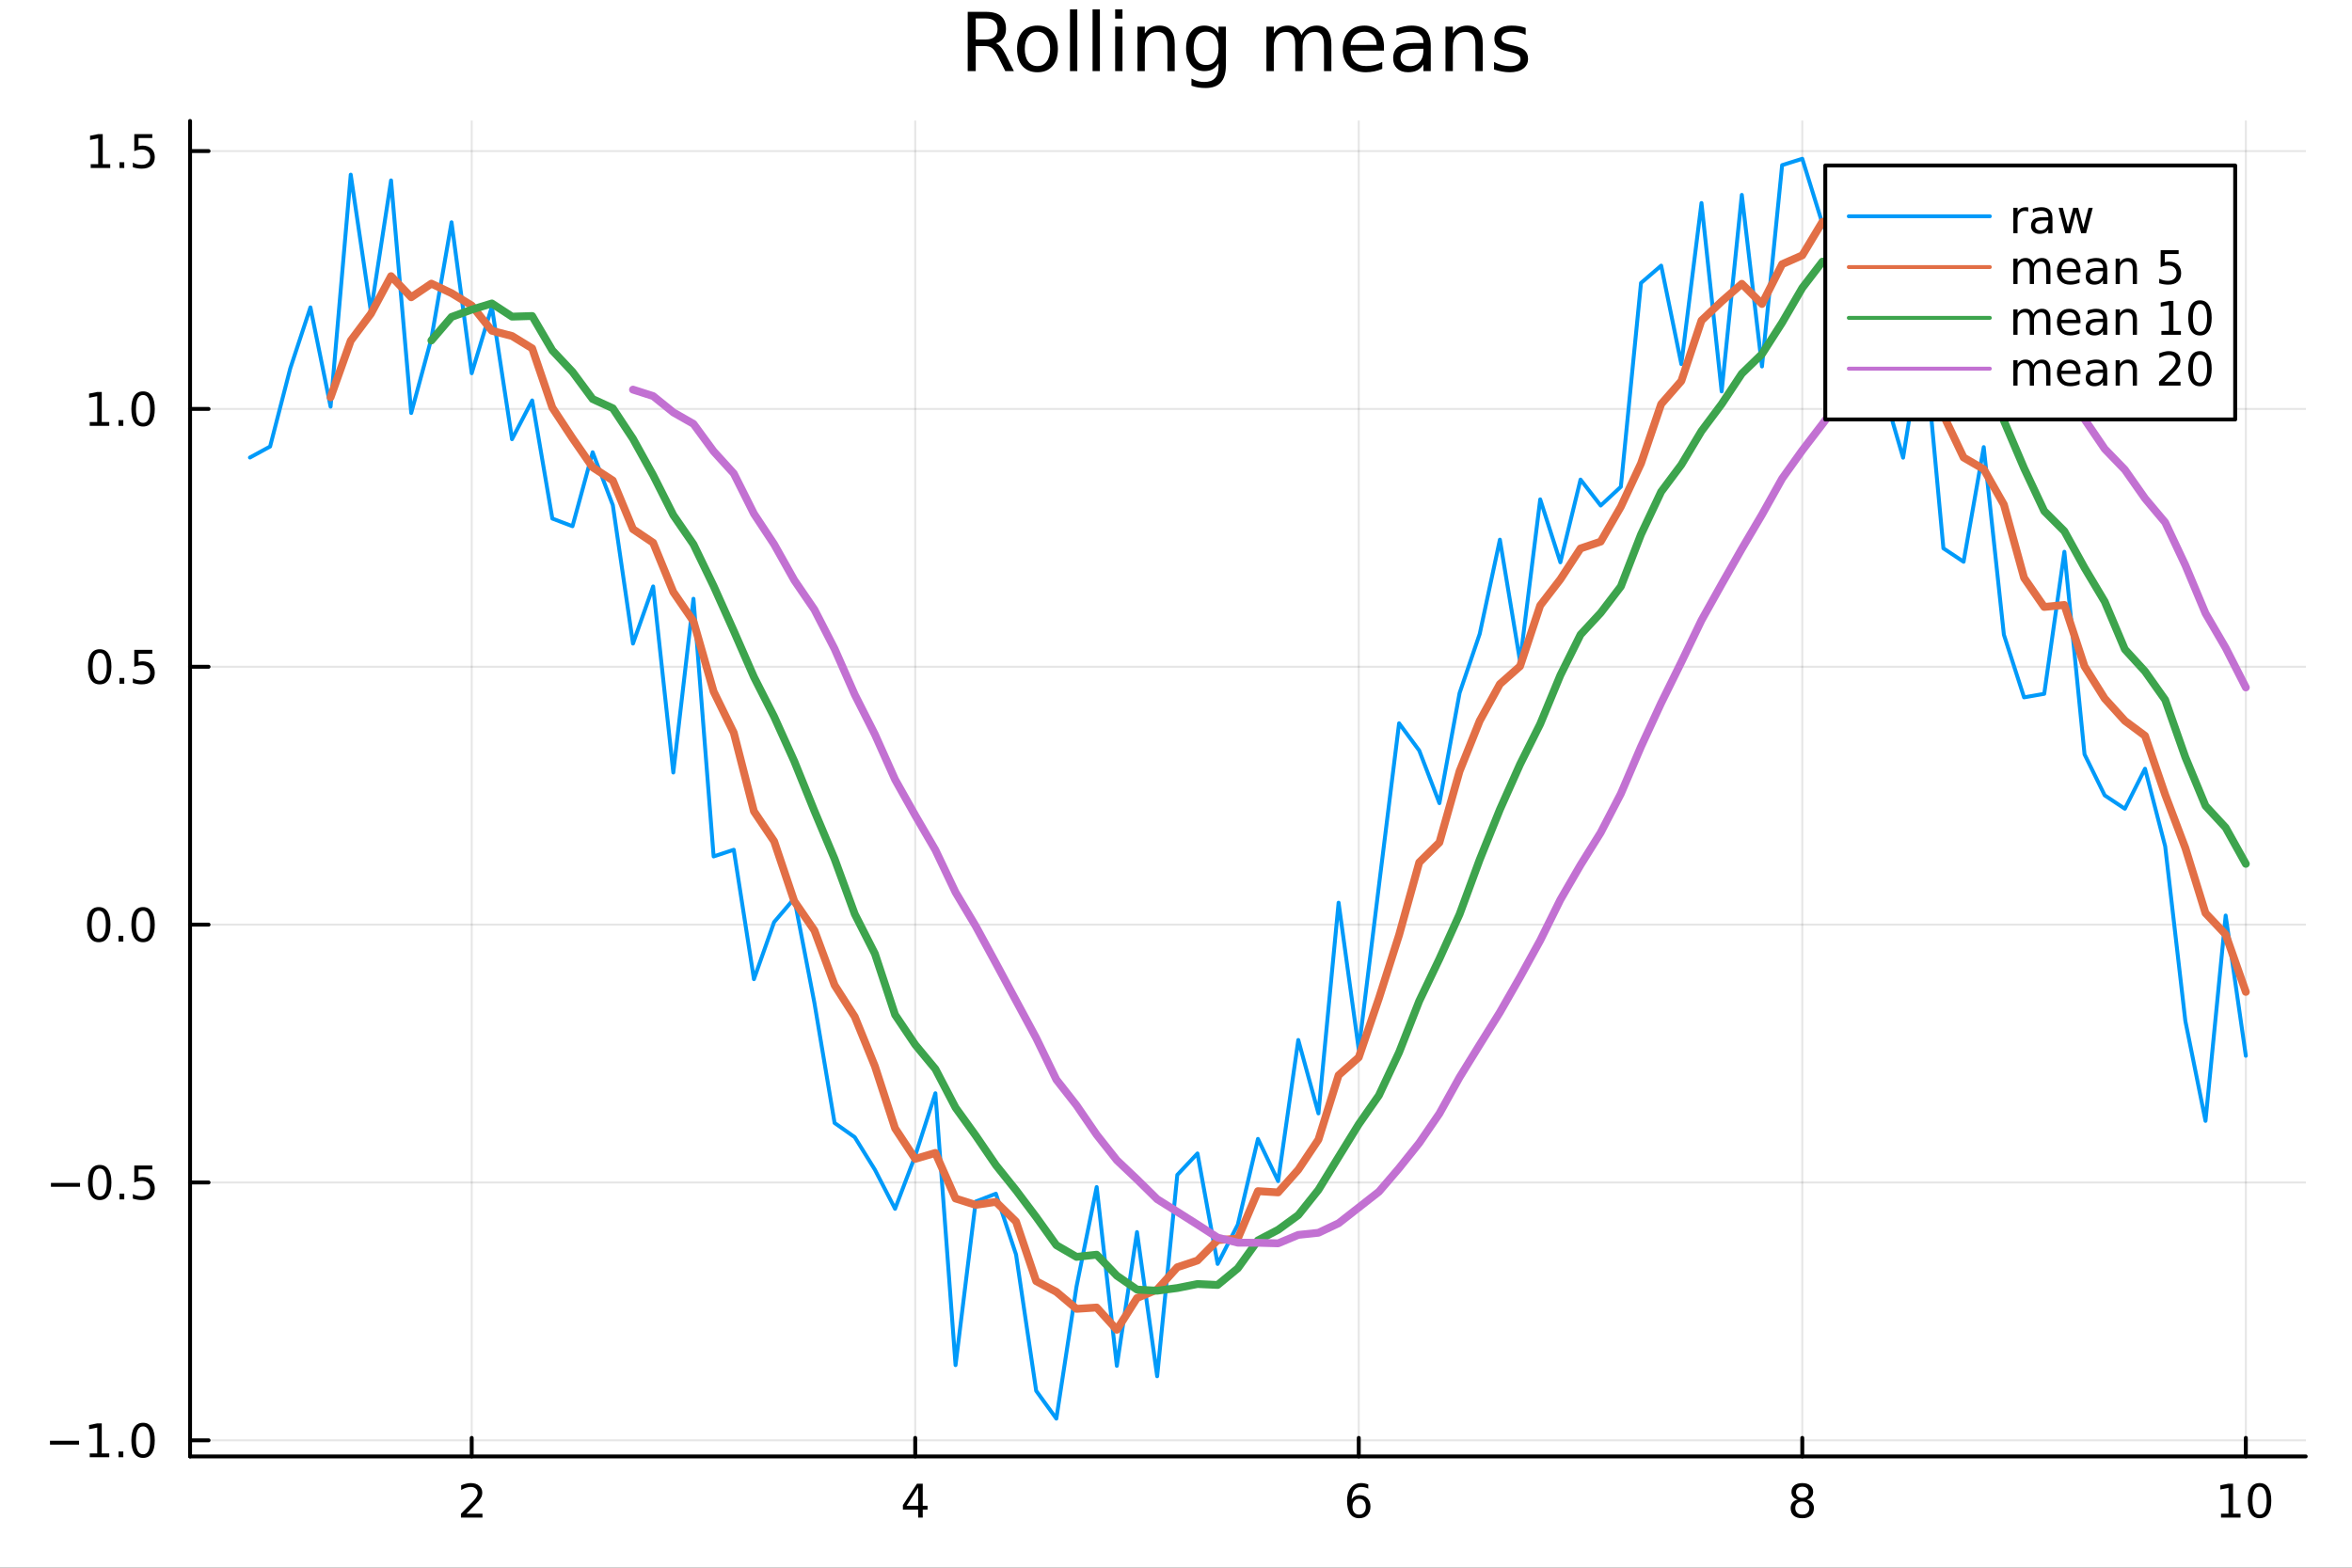 <?xml version="1.0" encoding="utf-8"?>
<svg xmlns="http://www.w3.org/2000/svg" xmlns:xlink="http://www.w3.org/1999/xlink" width="600" height="400" viewBox="0 0 2400 1600">
<rect x="0" y="0" width="2400" height="1600" fill="#333333" stroke="none"/>
<defs>
  <clipPath id="clip370">
    <rect x="0" y="0" width="2400" height="1600"/>
  </clipPath>
</defs>
<path clip-path="url(#clip370)" d="
M0 1600 L2400 1600 L2400 0 L0 0  Z
  " fill="#ffffff" fill-rule="evenodd" fill-opacity="1"/>
<defs>
  <clipPath id="clip371">
    <rect x="480" y="0" width="1681" height="1600"/>
  </clipPath>
</defs>
<path clip-path="url(#clip370)" d="
M193.936 1486.45 L2352.76 1486.45 L2352.76 123.472 L193.936 123.472  Z
  " fill="#ffffff" fill-rule="evenodd" fill-opacity="1"/>
<defs>
  <clipPath id="clip372">
    <rect x="193" y="123" width="2160" height="1364"/>
  </clipPath>
</defs>
<polyline clip-path="url(#clip372)" style="stroke:#000000; stroke-linecap:round; stroke-linejoin:round; stroke-width:2; stroke-opacity:0.1; fill:none" points="
  481.326,1486.45 481.326,123.472 
  "/>
<polyline clip-path="url(#clip372)" style="stroke:#000000; stroke-linecap:round; stroke-linejoin:round; stroke-width:2; stroke-opacity:0.1; fill:none" points="
  933.909,1486.45 933.909,123.472 
  "/>
<polyline clip-path="url(#clip372)" style="stroke:#000000; stroke-linecap:round; stroke-linejoin:round; stroke-width:2; stroke-opacity:0.1; fill:none" points="
  1386.49,1486.45 1386.49,123.472 
  "/>
<polyline clip-path="url(#clip372)" style="stroke:#000000; stroke-linecap:round; stroke-linejoin:round; stroke-width:2; stroke-opacity:0.1; fill:none" points="
  1839.07,1486.45 1839.07,123.472 
  "/>
<polyline clip-path="url(#clip372)" style="stroke:#000000; stroke-linecap:round; stroke-linejoin:round; stroke-width:2; stroke-opacity:0.1; fill:none" points="
  2291.66,1486.45 2291.66,123.472 
  "/>
<polyline clip-path="url(#clip370)" style="stroke:#000000; stroke-linecap:round; stroke-linejoin:round; stroke-width:4; stroke-opacity:1; fill:none" points="
  193.936,1486.45 2352.76,1486.45 
  "/>
<polyline clip-path="url(#clip370)" style="stroke:#000000; stroke-linecap:round; stroke-linejoin:round; stroke-width:4; stroke-opacity:1; fill:none" points="
  481.326,1486.45 481.326,1467.55 
  "/>
<polyline clip-path="url(#clip370)" style="stroke:#000000; stroke-linecap:round; stroke-linejoin:round; stroke-width:4; stroke-opacity:1; fill:none" points="
  933.909,1486.45 933.909,1467.55 
  "/>
<polyline clip-path="url(#clip370)" style="stroke:#000000; stroke-linecap:round; stroke-linejoin:round; stroke-width:4; stroke-opacity:1; fill:none" points="
  1386.49,1486.45 1386.49,1467.55 
  "/>
<polyline clip-path="url(#clip370)" style="stroke:#000000; stroke-linecap:round; stroke-linejoin:round; stroke-width:4; stroke-opacity:1; fill:none" points="
  1839.07,1486.45 1839.07,1467.55 
  "/>
<polyline clip-path="url(#clip370)" style="stroke:#000000; stroke-linecap:round; stroke-linejoin:round; stroke-width:4; stroke-opacity:1; fill:none" points="
  2291.66,1486.45 2291.66,1467.55 
  "/>
<path clip-path="url(#clip370)" d="M475.979 1544.91 L492.298 1544.91 L492.298 1548.85 L470.354 1548.85 L470.354 1544.91 Q473.016 1542.16 477.599 1537.53 Q482.206 1532.88 483.386 1531.53 Q485.632 1529.01 486.511 1527.27 Q487.414 1525.51 487.414 1523.82 Q487.414 1521.07 485.47 1519.33 Q483.548 1517.6 480.446 1517.6 Q478.247 1517.6 475.794 1518.36 Q473.363 1519.13 470.585 1520.68 L470.585 1515.95 Q473.409 1514.82 475.863 1514.24 Q478.317 1513.66 480.354 1513.66 Q485.724 1513.66 488.919 1516.35 Q492.113 1519.03 492.113 1523.52 Q492.113 1525.65 491.303 1527.57 Q490.516 1529.47 488.409 1532.07 Q487.831 1532.74 484.729 1535.95 Q481.627 1539.15 475.979 1544.91 Z" fill="#000000" fill-rule="evenodd" fill-opacity="1" /><path clip-path="url(#clip370)" d="M936.918 1518.36 L925.113 1536.81 L936.918 1536.81 L936.918 1518.36 M935.691 1514.29 L941.571 1514.29 L941.571 1536.81 L946.501 1536.81 L946.501 1540.7 L941.571 1540.7 L941.571 1548.85 L936.918 1548.85 L936.918 1540.7 L921.316 1540.7 L921.316 1536.19 L935.691 1514.29 Z" fill="#000000" fill-rule="evenodd" fill-opacity="1" /><path clip-path="url(#clip370)" d="M1386.9 1529.7 Q1383.75 1529.7 1381.9 1531.86 Q1380.07 1534.01 1380.07 1537.76 Q1380.07 1541.49 1381.9 1543.66 Q1383.75 1545.82 1386.9 1545.82 Q1390.04 1545.82 1391.87 1543.66 Q1393.73 1541.49 1393.73 1537.76 Q1393.73 1534.01 1391.87 1531.86 Q1390.04 1529.7 1386.9 1529.7 M1396.18 1515.05 L1396.18 1519.31 Q1394.42 1518.48 1392.61 1518.04 Q1390.83 1517.6 1389.07 1517.6 Q1384.44 1517.6 1381.99 1520.72 Q1379.56 1523.85 1379.21 1530.17 Q1380.58 1528.15 1382.64 1527.09 Q1384.7 1526 1387.17 1526 Q1392.38 1526 1395.39 1529.17 Q1398.42 1532.32 1398.42 1537.76 Q1398.42 1543.08 1395.28 1546.3 Q1392.13 1549.52 1386.9 1549.52 Q1380.9 1549.52 1377.73 1544.94 Q1374.56 1540.33 1374.56 1531.6 Q1374.56 1523.41 1378.45 1518.55 Q1382.34 1513.66 1388.89 1513.66 Q1390.65 1513.66 1392.43 1514.01 Q1394.23 1514.36 1396.18 1515.05 Z" fill="#000000" fill-rule="evenodd" fill-opacity="1" /><path clip-path="url(#clip370)" d="M1839.07 1532.44 Q1835.74 1532.44 1833.82 1534.22 Q1831.92 1536 1831.92 1539.13 Q1831.92 1542.25 1833.82 1544.03 Q1835.74 1545.82 1839.07 1545.82 Q1842.41 1545.82 1844.33 1544.03 Q1846.25 1542.23 1846.25 1539.13 Q1846.25 1536 1844.33 1534.22 Q1842.43 1532.44 1839.07 1532.44 M1834.4 1530.45 Q1831.39 1529.7 1829.7 1527.64 Q1828.03 1525.58 1828.03 1522.62 Q1828.03 1518.48 1830.97 1516.07 Q1833.94 1513.66 1839.07 1513.66 Q1844.24 1513.66 1847.18 1516.07 Q1850.12 1518.48 1850.12 1522.62 Q1850.12 1525.58 1848.43 1527.64 Q1846.76 1529.7 1843.77 1530.45 Q1847.15 1531.23 1849.03 1533.52 Q1850.93 1535.82 1850.93 1539.13 Q1850.93 1544.15 1847.85 1546.83 Q1844.79 1549.52 1839.07 1549.52 Q1833.36 1549.52 1830.28 1546.83 Q1827.22 1544.15 1827.22 1539.13 Q1827.22 1535.82 1829.12 1533.52 Q1831.02 1531.23 1834.4 1530.45 M1832.69 1523.06 Q1832.69 1525.75 1834.35 1527.25 Q1836.04 1528.76 1839.07 1528.76 Q1842.08 1528.76 1843.77 1527.25 Q1845.49 1525.75 1845.49 1523.06 Q1845.49 1520.38 1843.77 1518.87 Q1842.08 1517.37 1839.07 1517.37 Q1836.04 1517.37 1834.35 1518.87 Q1832.69 1520.38 1832.69 1523.06 Z" fill="#000000" fill-rule="evenodd" fill-opacity="1" /><path clip-path="url(#clip370)" d="M2266.34 1544.91 L2273.98 1544.91 L2273.98 1518.55 L2265.67 1520.21 L2265.67 1515.95 L2273.94 1514.29 L2278.61 1514.29 L2278.61 1544.91 L2286.25 1544.91 L2286.25 1548.85 L2266.34 1548.85 L2266.34 1544.91 Z" fill="#000000" fill-rule="evenodd" fill-opacity="1" /><path clip-path="url(#clip370)" d="M2305.7 1517.37 Q2302.09 1517.37 2300.26 1520.93 Q2298.45 1524.47 2298.45 1531.6 Q2298.45 1538.71 2300.26 1542.27 Q2302.09 1545.82 2305.7 1545.82 Q2309.33 1545.82 2311.14 1542.27 Q2312.96 1538.71 2312.96 1531.6 Q2312.96 1524.47 2311.14 1520.93 Q2309.33 1517.37 2305.7 1517.37 M2305.7 1513.66 Q2311.51 1513.66 2314.56 1518.27 Q2317.64 1522.85 2317.64 1531.6 Q2317.64 1540.33 2314.56 1544.94 Q2311.51 1549.52 2305.7 1549.52 Q2299.89 1549.52 2296.81 1544.94 Q2293.75 1540.33 2293.75 1531.6 Q2293.75 1522.85 2296.81 1518.27 Q2299.89 1513.66 2305.7 1513.66 Z" fill="#000000" fill-rule="evenodd" fill-opacity="1" /><polyline clip-path="url(#clip372)" style="stroke:#000000; stroke-linecap:round; stroke-linejoin:round; stroke-width:2; stroke-opacity:0.1; fill:none" points="
  193.936,1470.02 2352.76,1470.02 
  "/>
<polyline clip-path="url(#clip372)" style="stroke:#000000; stroke-linecap:round; stroke-linejoin:round; stroke-width:2; stroke-opacity:0.1; fill:none" points="
  193.936,1206.85 2352.76,1206.85 
  "/>
<polyline clip-path="url(#clip372)" style="stroke:#000000; stroke-linecap:round; stroke-linejoin:round; stroke-width:2; stroke-opacity:0.1; fill:none" points="
  193.936,943.687 2352.76,943.687 
  "/>
<polyline clip-path="url(#clip372)" style="stroke:#000000; stroke-linecap:round; stroke-linejoin:round; stroke-width:2; stroke-opacity:0.1; fill:none" points="
  193.936,680.521 2352.76,680.521 
  "/>
<polyline clip-path="url(#clip372)" style="stroke:#000000; stroke-linecap:round; stroke-linejoin:round; stroke-width:2; stroke-opacity:0.1; fill:none" points="
  193.936,417.355 2352.76,417.355 
  "/>
<polyline clip-path="url(#clip372)" style="stroke:#000000; stroke-linecap:round; stroke-linejoin:round; stroke-width:2; stroke-opacity:0.1; fill:none" points="
  193.936,154.189 2352.76,154.189 
  "/>
<polyline clip-path="url(#clip370)" style="stroke:#000000; stroke-linecap:round; stroke-linejoin:round; stroke-width:4; stroke-opacity:1; fill:none" points="
  193.936,1486.45 193.936,123.472 
  "/>
<polyline clip-path="url(#clip370)" style="stroke:#000000; stroke-linecap:round; stroke-linejoin:round; stroke-width:4; stroke-opacity:1; fill:none" points="
  193.936,1470.02 212.834,1470.02 
  "/>
<polyline clip-path="url(#clip370)" style="stroke:#000000; stroke-linecap:round; stroke-linejoin:round; stroke-width:4; stroke-opacity:1; fill:none" points="
  193.936,1206.85 212.834,1206.85 
  "/>
<polyline clip-path="url(#clip370)" style="stroke:#000000; stroke-linecap:round; stroke-linejoin:round; stroke-width:4; stroke-opacity:1; fill:none" points="
  193.936,943.687 212.834,943.687 
  "/>
<polyline clip-path="url(#clip370)" style="stroke:#000000; stroke-linecap:round; stroke-linejoin:round; stroke-width:4; stroke-opacity:1; fill:none" points="
  193.936,680.521 212.834,680.521 
  "/>
<polyline clip-path="url(#clip370)" style="stroke:#000000; stroke-linecap:round; stroke-linejoin:round; stroke-width:4; stroke-opacity:1; fill:none" points="
  193.936,417.355 212.834,417.355 
  "/>
<polyline clip-path="url(#clip370)" style="stroke:#000000; stroke-linecap:round; stroke-linejoin:round; stroke-width:4; stroke-opacity:1; fill:none" points="
  193.936,154.189 212.834,154.189 
  "/>
<path clip-path="url(#clip370)" d="M50.992 1470.47 L80.668 1470.47 L80.668 1474.4 L50.992 1474.4 L50.992 1470.47 Z" fill="#000000" fill-rule="evenodd" fill-opacity="1" /><path clip-path="url(#clip370)" d="M91.571 1483.36 L99.21 1483.36 L99.21 1457 L90.899 1458.66 L90.899 1454.41 L99.163 1452.74 L103.839 1452.74 L103.839 1483.36 L111.478 1483.36 L111.478 1487.3 L91.571 1487.3 L91.571 1483.36 Z" fill="#000000" fill-rule="evenodd" fill-opacity="1" /><path clip-path="url(#clip370)" d="M120.922 1481.42 L125.807 1481.42 L125.807 1487.3 L120.922 1487.3 L120.922 1481.42 Z" fill="#000000" fill-rule="evenodd" fill-opacity="1" /><path clip-path="url(#clip370)" d="M145.992 1455.82 Q142.381 1455.82 140.552 1459.38 Q138.746 1462.92 138.746 1470.05 Q138.746 1477.16 140.552 1480.72 Q142.381 1484.27 145.992 1484.27 Q149.626 1484.27 151.431 1480.72 Q153.26 1477.16 153.26 1470.05 Q153.26 1462.92 151.431 1459.38 Q149.626 1455.82 145.992 1455.82 M145.992 1452.11 Q151.802 1452.11 154.857 1456.72 Q157.936 1461.3 157.936 1470.05 Q157.936 1478.78 154.857 1483.39 Q151.802 1487.97 145.992 1487.97 Q140.181 1487.97 137.103 1483.39 Q134.047 1478.78 134.047 1470.05 Q134.047 1461.3 137.103 1456.72 Q140.181 1452.11 145.992 1452.11 Z" fill="#000000" fill-rule="evenodd" fill-opacity="1" /><path clip-path="url(#clip370)" d="M51.987 1207.3 L81.663 1207.3 L81.663 1211.24 L51.987 1211.24 L51.987 1207.3 Z" fill="#000000" fill-rule="evenodd" fill-opacity="1" /><path clip-path="url(#clip370)" d="M101.756 1192.65 Q98.145 1192.65 96.316 1196.22 Q94.51 1199.76 94.51 1206.89 Q94.51 1213.99 96.316 1217.56 Q98.145 1221.1 101.756 1221.1 Q105.39 1221.1 107.196 1217.56 Q109.024 1213.99 109.024 1206.89 Q109.024 1199.76 107.196 1196.22 Q105.39 1192.65 101.756 1192.65 M101.756 1188.95 Q107.566 1188.95 110.621 1193.55 Q113.7 1198.14 113.7 1206.89 Q113.7 1215.61 110.621 1220.22 Q107.566 1224.8 101.756 1224.8 Q95.946 1224.8 92.867 1220.22 Q89.811 1215.61 89.811 1206.89 Q89.811 1198.14 92.867 1193.55 Q95.946 1188.95 101.756 1188.95 Z" fill="#000000" fill-rule="evenodd" fill-opacity="1" /><path clip-path="url(#clip370)" d="M121.918 1218.25 L126.802 1218.25 L126.802 1224.13 L121.918 1224.13 L121.918 1218.25 Z" fill="#000000" fill-rule="evenodd" fill-opacity="1" /><path clip-path="url(#clip370)" d="M137.033 1189.57 L155.39 1189.57 L155.39 1193.51 L141.316 1193.51 L141.316 1201.98 Q142.334 1201.63 143.353 1201.47 Q144.371 1201.29 145.39 1201.29 Q151.177 1201.29 154.556 1204.46 Q157.936 1207.63 157.936 1213.04 Q157.936 1218.62 154.464 1221.73 Q150.992 1224.8 144.672 1224.8 Q142.496 1224.8 140.228 1224.43 Q137.982 1224.06 135.575 1223.32 L135.575 1218.62 Q137.658 1219.76 139.881 1220.31 Q142.103 1220.87 144.58 1220.87 Q148.584 1220.87 150.922 1218.76 Q153.26 1216.66 153.26 1213.04 Q153.26 1209.43 150.922 1207.33 Q148.584 1205.22 144.58 1205.22 Q142.705 1205.22 140.83 1205.64 Q138.978 1206.05 137.033 1206.93 L137.033 1189.57 Z" fill="#000000" fill-rule="evenodd" fill-opacity="1" /><path clip-path="url(#clip370)" d="M100.76 929.485 Q97.149 929.485 95.321 933.05 Q93.515 936.592 93.515 943.721 Q93.515 950.828 95.321 954.393 Q97.149 957.934 100.76 957.934 Q104.395 957.934 106.2 954.393 Q108.029 950.828 108.029 943.721 Q108.029 936.592 106.2 933.05 Q104.395 929.485 100.76 929.485 M100.76 925.782 Q106.571 925.782 109.626 930.388 Q112.705 934.972 112.705 943.721 Q112.705 952.448 109.626 957.055 Q106.571 961.638 100.76 961.638 Q94.95 961.638 91.871 957.055 Q88.816 952.448 88.816 943.721 Q88.816 934.972 91.871 930.388 Q94.95 925.782 100.76 925.782 Z" fill="#000000" fill-rule="evenodd" fill-opacity="1" /><path clip-path="url(#clip370)" d="M120.922 955.087 L125.807 955.087 L125.807 960.967 L120.922 960.967 L120.922 955.087 Z" fill="#000000" fill-rule="evenodd" fill-opacity="1" /><path clip-path="url(#clip370)" d="M145.992 929.485 Q142.381 929.485 140.552 933.05 Q138.746 936.592 138.746 943.721 Q138.746 950.828 140.552 954.393 Q142.381 957.934 145.992 957.934 Q149.626 957.934 151.431 954.393 Q153.26 950.828 153.26 943.721 Q153.26 936.592 151.431 933.05 Q149.626 929.485 145.992 929.485 M145.992 925.782 Q151.802 925.782 154.857 930.388 Q157.936 934.972 157.936 943.721 Q157.936 952.448 154.857 957.055 Q151.802 961.638 145.992 961.638 Q140.181 961.638 137.103 957.055 Q134.047 952.448 134.047 943.721 Q134.047 934.972 137.103 930.388 Q140.181 925.782 145.992 925.782 Z" fill="#000000" fill-rule="evenodd" fill-opacity="1" /><path clip-path="url(#clip370)" d="M101.756 666.32 Q98.145 666.32 96.316 669.884 Q94.51 673.426 94.51 680.556 Q94.51 687.662 96.316 691.227 Q98.145 694.769 101.756 694.769 Q105.39 694.769 107.196 691.227 Q109.024 687.662 109.024 680.556 Q109.024 673.426 107.196 669.884 Q105.39 666.32 101.756 666.32 M101.756 662.616 Q107.566 662.616 110.621 667.222 Q113.7 671.806 113.7 680.556 Q113.7 689.282 110.621 693.889 Q107.566 698.472 101.756 698.472 Q95.946 698.472 92.867 693.889 Q89.811 689.282 89.811 680.556 Q89.811 671.806 92.867 667.222 Q95.946 662.616 101.756 662.616 Z" fill="#000000" fill-rule="evenodd" fill-opacity="1" /><path clip-path="url(#clip370)" d="M121.918 691.921 L126.802 691.921 L126.802 697.801 L121.918 697.801 L121.918 691.921 Z" fill="#000000" fill-rule="evenodd" fill-opacity="1" /><path clip-path="url(#clip370)" d="M137.033 663.241 L155.39 663.241 L155.39 667.176 L141.316 667.176 L141.316 675.648 Q142.334 675.301 143.353 675.139 Q144.371 674.954 145.39 674.954 Q151.177 674.954 154.556 678.125 Q157.936 681.296 157.936 686.713 Q157.936 692.292 154.464 695.394 Q150.992 698.472 144.672 698.472 Q142.496 698.472 140.228 698.102 Q137.982 697.731 135.575 696.991 L135.575 692.292 Q137.658 693.426 139.881 693.981 Q142.103 694.537 144.58 694.537 Q148.584 694.537 150.922 692.431 Q153.26 690.324 153.26 686.713 Q153.26 683.102 150.922 680.995 Q148.584 678.889 144.58 678.889 Q142.705 678.889 140.83 679.306 Q138.978 679.722 137.033 680.602 L137.033 663.241 Z" fill="#000000" fill-rule="evenodd" fill-opacity="1" /><path clip-path="url(#clip370)" d="M91.571 430.7 L99.21 430.7 L99.21 404.334 L90.899 406.001 L90.899 401.742 L99.163 400.075 L103.839 400.075 L103.839 430.7 L111.478 430.7 L111.478 434.635 L91.571 434.635 L91.571 430.7 Z" fill="#000000" fill-rule="evenodd" fill-opacity="1" /><path clip-path="url(#clip370)" d="M120.922 428.756 L125.807 428.756 L125.807 434.635 L120.922 434.635 L120.922 428.756 Z" fill="#000000" fill-rule="evenodd" fill-opacity="1" /><path clip-path="url(#clip370)" d="M145.992 403.154 Q142.381 403.154 140.552 406.719 Q138.746 410.26 138.746 417.39 Q138.746 424.496 140.552 428.061 Q142.381 431.603 145.992 431.603 Q149.626 431.603 151.431 428.061 Q153.26 424.496 153.26 417.39 Q153.26 410.26 151.431 406.719 Q149.626 403.154 145.992 403.154 M145.992 399.45 Q151.802 399.45 154.857 404.057 Q157.936 408.64 157.936 417.39 Q157.936 426.117 154.857 430.723 Q151.802 435.306 145.992 435.306 Q140.181 435.306 137.103 430.723 Q134.047 426.117 134.047 417.39 Q134.047 408.64 137.103 404.057 Q140.181 399.45 145.992 399.45 Z" fill="#000000" fill-rule="evenodd" fill-opacity="1" /><path clip-path="url(#clip370)" d="M92.566 167.534 L100.205 167.534 L100.205 141.169 L91.895 142.835 L91.895 138.576 L100.159 136.909 L104.834 136.909 L104.834 167.534 L112.473 167.534 L112.473 171.469 L92.566 171.469 L92.566 167.534 Z" fill="#000000" fill-rule="evenodd" fill-opacity="1" /><path clip-path="url(#clip370)" d="M121.918 165.59 L126.802 165.59 L126.802 171.469 L121.918 171.469 L121.918 165.59 Z" fill="#000000" fill-rule="evenodd" fill-opacity="1" /><path clip-path="url(#clip370)" d="M137.033 136.909 L155.39 136.909 L155.39 140.844 L141.316 140.844 L141.316 149.317 Q142.334 148.969 143.353 148.807 Q144.371 148.622 145.39 148.622 Q151.177 148.622 154.556 151.793 Q157.936 154.965 157.936 160.381 Q157.936 165.96 154.464 169.062 Q150.992 172.141 144.672 172.141 Q142.496 172.141 140.228 171.77 Q137.982 171.4 135.575 170.659 L135.575 165.96 Q137.658 167.094 139.881 167.65 Q142.103 168.205 144.58 168.205 Q148.584 168.205 150.922 166.099 Q153.26 163.992 153.26 160.381 Q153.26 156.77 150.922 154.664 Q148.584 152.557 144.58 152.557 Q142.705 152.557 140.83 152.974 Q138.978 153.391 137.033 154.27 L137.033 136.909 Z" fill="#000000" fill-rule="evenodd" fill-opacity="1" /><path clip-path="url(#clip370)" d="M1016.15 44.22 Q1018.79 45.111 1021.26 48.028 Q1023.77 50.944 1026.28 56.048 L1034.59 72.576 L1025.8 72.576 L1018.06 57.061 Q1015.06 50.985 1012.22 49 Q1009.43 47.015 1004.57 47.015 L995.656 47.015 L995.656 72.576 L987.474 72.576 L987.474 12.096 L1005.95 12.096 Q1016.32 12.096 1021.42 16.43 Q1026.52 20.765 1026.52 29.515 Q1026.52 35.227 1023.85 38.994 Q1021.22 42.761 1016.15 44.22 M995.656 18.82 L995.656 40.29 L1005.95 40.29 Q1011.86 40.29 1014.86 37.576 Q1017.9 34.822 1017.9 29.515 Q1017.9 24.208 1014.86 21.535 Q1011.86 18.82 1005.95 18.82 L995.656 18.82 Z" fill="#000000" fill-rule="evenodd" fill-opacity="1" /><path clip-path="url(#clip370)" d="M1058.65 32.431 Q1052.65 32.431 1049.17 37.131 Q1045.69 41.789 1045.69 49.931 Q1045.69 58.074 1049.13 62.773 Q1052.61 67.431 1058.65 67.431 Q1064.6 67.431 1068.09 62.732 Q1071.57 58.033 1071.57 49.931 Q1071.57 41.87 1068.09 37.171 Q1064.6 32.431 1058.65 32.431 M1058.65 26.112 Q1068.37 26.112 1073.92 32.431 Q1079.47 38.751 1079.47 49.931 Q1079.47 61.071 1073.92 67.431 Q1068.37 73.751 1058.65 73.751 Q1048.89 73.751 1043.34 67.431 Q1037.83 61.071 1037.83 49.931 Q1037.83 38.751 1043.34 32.431 Q1048.89 26.112 1058.65 26.112 Z" fill="#000000" fill-rule="evenodd" fill-opacity="1" /><path clip-path="url(#clip370)" d="M1091.82 9.544 L1099.28 9.544 L1099.28 72.576 L1091.82 72.576 L1091.82 9.544 Z" fill="#000000" fill-rule="evenodd" fill-opacity="1" /><path clip-path="url(#clip370)" d="M1114.87 9.544 L1122.33 9.544 L1122.33 72.576 L1114.87 72.576 L1114.87 9.544 Z" fill="#000000" fill-rule="evenodd" fill-opacity="1" /><path clip-path="url(#clip370)" d="M1137.92 27.206 L1145.38 27.206 L1145.38 72.576 L1137.92 72.576 L1137.92 27.206 M1137.92 9.544 L1145.38 9.544 L1145.38 18.983 L1137.92 18.983 L1137.92 9.544 Z" fill="#000000" fill-rule="evenodd" fill-opacity="1" /><path clip-path="url(#clip370)" d="M1198.69 45.192 L1198.69 72.576 L1191.23 72.576 L1191.23 45.435 Q1191.23 38.994 1188.72 35.794 Q1186.21 32.594 1181.19 32.594 Q1175.15 32.594 1171.67 36.442 Q1168.18 40.29 1168.18 46.934 L1168.18 72.576 L1160.69 72.576 L1160.69 27.206 L1168.18 27.206 L1168.18 34.254 Q1170.86 30.163 1174.46 28.138 Q1178.11 26.112 1182.85 26.112 Q1190.67 26.112 1194.68 30.973 Q1198.69 35.794 1198.69 45.192 Z" fill="#000000" fill-rule="evenodd" fill-opacity="1" /><path clip-path="url(#clip370)" d="M1243.41 49.364 Q1243.41 41.263 1240.05 36.806 Q1236.73 32.35 1230.69 32.35 Q1224.69 32.35 1221.33 36.806 Q1218.01 41.263 1218.01 49.364 Q1218.01 57.426 1221.33 61.882 Q1224.69 66.338 1230.69 66.338 Q1236.73 66.338 1240.05 61.882 Q1243.41 57.426 1243.41 49.364 M1250.86 66.945 Q1250.86 78.531 1245.72 84.162 Q1240.57 89.833 1229.96 89.833 Q1226.03 89.833 1222.55 89.225 Q1219.06 88.658 1215.78 87.443 L1215.78 80.192 Q1219.06 81.974 1222.26 82.825 Q1225.46 83.675 1228.79 83.675 Q1236.12 83.675 1239.76 79.827 Q1243.41 76.019 1243.41 68.282 L1243.41 64.596 Q1241.1 68.606 1237.5 70.591 Q1233.89 72.576 1228.87 72.576 Q1220.52 72.576 1215.42 66.216 Q1210.31 59.856 1210.31 49.364 Q1210.31 38.832 1215.42 32.472 Q1220.52 26.112 1228.87 26.112 Q1233.89 26.112 1237.5 28.097 Q1241.1 30.082 1243.41 34.092 L1243.41 27.206 L1250.86 27.206 L1250.86 66.945 Z" fill="#000000" fill-rule="evenodd" fill-opacity="1" /><path clip-path="url(#clip370)" d="M1327.91 35.915 Q1330.71 30.892 1334.6 28.502 Q1338.48 26.112 1343.75 26.112 Q1350.84 26.112 1354.69 31.095 Q1358.54 36.037 1358.54 45.192 L1358.54 72.576 L1351.04 72.576 L1351.04 45.435 Q1351.04 38.913 1348.73 35.753 Q1346.42 32.594 1341.68 32.594 Q1335.89 32.594 1332.53 36.442 Q1329.17 40.29 1329.17 46.934 L1329.17 72.576 L1321.67 72.576 L1321.67 45.435 Q1321.67 38.873 1319.36 35.753 Q1317.06 32.594 1312.23 32.594 Q1306.52 32.594 1303.16 36.482 Q1299.8 40.331 1299.8 46.934 L1299.8 72.576 L1292.3 72.576 L1292.3 27.206 L1299.8 27.206 L1299.8 34.254 Q1302.35 30.082 1305.92 28.097 Q1309.48 26.112 1314.38 26.112 Q1319.32 26.112 1322.77 28.624 Q1326.25 31.135 1327.91 35.915 Z" fill="#000000" fill-rule="evenodd" fill-opacity="1" /><path clip-path="url(#clip370)" d="M1412.21 48.028 L1412.21 51.673 L1377.94 51.673 Q1378.43 59.37 1382.56 63.421 Q1386.73 67.431 1394.14 67.431 Q1398.44 67.431 1402.45 66.378 Q1406.5 65.325 1410.47 63.218 L1410.47 70.267 Q1406.46 71.968 1402.25 72.86 Q1398.03 73.751 1393.7 73.751 Q1382.84 73.751 1376.48 67.431 Q1370.16 61.112 1370.16 50.337 Q1370.16 39.197 1376.16 32.675 Q1382.19 26.112 1392.4 26.112 Q1401.56 26.112 1406.86 32.026 Q1412.21 37.9 1412.21 48.028 M1404.76 45.84 Q1404.68 39.723 1401.31 36.077 Q1397.99 32.431 1392.48 32.431 Q1386.24 32.431 1382.48 35.956 Q1378.75 39.48 1378.18 45.88 L1404.76 45.84 Z" fill="#000000" fill-rule="evenodd" fill-opacity="1" /><path clip-path="url(#clip370)" d="M1445.06 49.769 Q1436.03 49.769 1432.55 51.835 Q1429.06 53.901 1429.06 58.884 Q1429.06 62.854 1431.66 65.203 Q1434.29 67.512 1438.78 67.512 Q1444.98 67.512 1448.71 63.137 Q1452.48 58.722 1452.48 51.43 L1452.48 49.769 L1445.06 49.769 M1459.93 46.691 L1459.93 72.576 L1452.48 72.576 L1452.48 65.689 Q1449.92 69.821 1446.12 71.806 Q1442.31 73.751 1436.8 73.751 Q1429.83 73.751 1425.7 69.862 Q1421.61 65.933 1421.61 59.37 Q1421.61 51.714 1426.71 47.825 Q1431.86 43.936 1442.03 43.936 L1452.48 43.936 L1452.48 43.207 Q1452.48 38.062 1449.07 35.267 Q1445.71 32.431 1439.6 32.431 Q1435.71 32.431 1432.02 33.363 Q1428.33 34.295 1424.93 36.158 L1424.93 29.272 Q1429.02 27.692 1432.87 26.922 Q1436.72 26.112 1440.36 26.112 Q1450.21 26.112 1455.07 31.216 Q1459.93 36.32 1459.93 46.691 Z" fill="#000000" fill-rule="evenodd" fill-opacity="1" /><path clip-path="url(#clip370)" d="M1513 45.192 L1513 72.576 L1505.54 72.576 L1505.54 45.435 Q1505.54 38.994 1503.03 35.794 Q1500.52 32.594 1495.5 32.594 Q1489.46 32.594 1485.98 36.442 Q1482.49 40.29 1482.49 46.934 L1482.49 72.576 L1475 72.576 L1475 27.206 L1482.49 27.206 L1482.49 34.254 Q1485.17 30.163 1488.77 28.138 Q1492.42 26.112 1497.16 26.112 Q1504.98 26.112 1508.99 30.973 Q1513 35.794 1513 45.192 Z" fill="#000000" fill-rule="evenodd" fill-opacity="1" /><path clip-path="url(#clip370)" d="M1556.79 28.543 L1556.79 35.591 Q1553.63 33.971 1550.23 33.161 Q1546.82 32.35 1543.18 32.35 Q1537.63 32.35 1534.83 34.052 Q1532.08 35.753 1532.08 39.156 Q1532.08 41.749 1534.06 43.248 Q1536.05 44.706 1542.04 46.043 L1544.59 46.61 Q1552.53 48.311 1555.86 51.43 Q1559.22 54.509 1559.22 60.059 Q1559.22 66.378 1554.2 70.064 Q1549.21 73.751 1540.46 73.751 Q1536.82 73.751 1532.85 73.022 Q1528.92 72.333 1524.54 70.915 L1524.54 63.218 Q1528.67 65.365 1532.68 66.459 Q1536.7 67.512 1540.62 67.512 Q1545.89 67.512 1548.73 65.73 Q1551.56 63.907 1551.56 60.626 Q1551.56 57.588 1549.5 55.967 Q1547.47 54.347 1540.54 52.848 L1537.95 52.24 Q1531.02 50.782 1527.95 47.785 Q1524.87 44.746 1524.87 39.48 Q1524.87 33.08 1529.4 29.596 Q1533.94 26.112 1542.29 26.112 Q1546.42 26.112 1550.06 26.72 Q1553.71 27.327 1556.79 28.543 Z" fill="#000000" fill-rule="evenodd" fill-opacity="1" /><polyline clip-path="url(#clip372)" style="stroke:#009af9; stroke-linecap:round; stroke-linejoin:round; stroke-width:4; stroke-opacity:1; fill:none" points="
  255.035,466.962 275.607,455.75 296.179,376.042 316.751,313.728 337.322,415.02 357.894,178.244 378.466,318.067 399.038,184.115 419.61,421.526 440.182,345.506 
  460.754,226.874 481.326,380.923 501.898,313.027 522.47,448.268 543.042,408.682 563.614,529.258 584.186,537.067 604.758,461.584 625.33,515.581 645.902,656.85 
  666.474,598.522 687.046,788.455 707.617,611.101 728.189,874.097 748.761,867.27 769.333,999.372 789.905,941.108 810.477,916.959 831.049,1023.64 851.621,1146.1 
  872.193,1160.63 892.765,1193.82 913.337,1233.74 933.909,1179.55 954.481,1115.79 975.053,1393.26 995.625,1226.31 1016.2,1218.31 1036.77,1280.39 1057.34,1419.51 
  1077.91,1447.87 1098.48,1313.07 1119.06,1211.52 1139.63,1393.99 1160.2,1257.48 1180.77,1404.65 1201.34,1199.08 1221.92,1177.22 1242.49,1289.98 1263.06,1249.85 
  1283.63,1162.38 1304.2,1205.43 1324.78,1061.43 1345.35,1136.35 1365.92,921.314 1386.49,1071.21 1407.06,904.113 1427.64,738.208 1448.21,766.025 1468.78,819.722 
  1489.35,707.39 1509.92,646.942 1530.5,550.8 1551.07,674.962 1571.64,509.657 1592.21,573.889 1612.78,489.472 1633.35,515.967 1653.93,496.82 1674.5,288.799 
  1695.07,271.107 1715.64,371.614 1736.21,207.199 1756.79,399.52 1777.36,198.899 1797.93,374.016 1818.5,168.533 1839.07,162.047 1859.65,228.401 1880.22,270.248 
  1900.79,357.235 1921.36,396.577 1941.93,467.114 1962.51,337.895 1983.08,559.636 2003.65,573.34 2024.22,456.329 2044.79,647.81 2065.37,711.736 2085.94,708.125 
  2106.51,563.146 2127.08,769.882 2147.65,811.744 2168.23,825.422 2188.8,784.563 2209.37,863.754 2229.94,1041.99 2250.51,1143.99 2271.09,934.401 2291.66,1077.54 
  
  "/>
<polyline clip-path="url(#clip372)" style="stroke:#e26f46; stroke-linecap:round; stroke-linejoin:round; stroke-width:8; stroke-opacity:1; fill:none" points="
  337.322,405.5 357.894,347.757 378.466,320.22 399.038,281.835 419.61,303.394 440.182,289.491 460.754,299.218 481.326,311.789 501.898,337.571 522.47,342.92 
  543.042,355.555 563.614,416.031 584.186,447.26 604.758,476.972 625.33,490.434 645.902,540.068 666.474,553.921 687.046,604.198 707.617,634.102 728.189,705.805 
  748.761,747.889 769.333,828.059 789.905,858.589 810.477,919.761 831.049,949.669 851.621,1005.44 872.193,1037.69 892.765,1088.23 913.337,1151.58 933.909,1182.77 
  954.481,1176.7 975.053,1223.23 995.625,1229.73 1016.2,1226.64 1036.77,1246.81 1057.34,1307.56 1077.91,1318.48 1098.48,1335.83 1119.06,1334.47 1139.63,1357.19 
  1160.2,1324.79 1180.77,1316.14 1201.34,1293.34 1221.92,1286.48 1242.49,1265.68 1263.06,1264.15 1283.63,1215.7 1304.2,1216.97 1324.78,1193.81 1345.35,1163.09 
  1365.92,1097.38 1386.49,1079.15 1407.06,1018.88 1427.64,954.239 1448.21,880.174 1468.78,859.856 1489.35,787.092 1509.92,735.657 1530.5,698.176 1551.07,679.963 
  1571.64,617.95 1592.21,591.25 1612.78,559.756 1633.35,552.789 1653.93,517.161 1674.5,472.989 1695.07,412.433 1715.64,388.861 1736.21,327.108 1756.79,307.648 
  1777.36,289.668 1797.93,310.25 1818.5,269.633 1839.07,260.603 1859.65,226.379 1880.22,240.649 1900.79,237.293 1921.36,282.902 1941.93,343.915 1962.51,365.814 
  1983.08,423.691 2003.65,466.912 2024.22,478.863 2044.79,515.002 2065.37,589.77 2085.94,619.468 2106.51,617.429 2127.08,680.14 2147.65,712.926 2168.23,735.664 
  2188.8,750.951 2209.37,811.073 2229.94,865.494 2250.51,931.943 2271.09,953.738 2291.66,1012.33 
  "/>
<polyline clip-path="url(#clip372)" style="stroke:#3da44d; stroke-linecap:round; stroke-linejoin:round; stroke-width:8; stroke-opacity:1; fill:none" points="
  440.182,347.496 460.754,323.487 481.326,316.004 501.898,309.703 522.47,323.157 543.042,322.523 563.614,357.624 584.186,379.524 604.758,407.271 625.33,416.677 
  645.902,447.811 666.474,484.976 687.046,525.729 707.617,555.537 728.189,598.12 748.761,643.978 769.333,690.99 789.905,731.394 810.477,776.931 831.049,827.737 
  851.621,876.662 872.193,932.872 892.765,973.409 913.337,1035.67 933.909,1066.22 954.481,1091.07 975.053,1130.46 995.625,1158.98 1016.2,1189.11 1036.77,1214.79 
  1057.34,1242.13 1077.91,1270.85 1098.48,1282.78 1119.06,1280.56 1139.63,1302 1160.2,1316.17 1180.77,1317.31 1201.34,1314.59 1221.92,1310.48 1242.49,1311.44 
  1263.06,1294.47 1283.63,1265.92 1304.2,1255.16 1324.78,1240.15 1345.35,1214.39 1365.92,1180.77 1386.49,1147.42 1407.06,1117.93 1427.64,1074.03 1448.21,1021.63 
  1468.78,978.619 1489.35,933.12 1509.92,877.27 1530.5,826.208 1551.07,780.069 1571.64,738.903 1592.21,689.171 1612.78,647.707 1633.35,625.483 1653.93,598.562 
  1674.5,545.47 1695.07,501.841 1715.64,474.309 1736.21,439.948 1756.79,412.404 1777.36,381.329 1797.93,361.341 1818.5,329.247 1839.07,293.855 1859.65,267.014 
  1880.22,265.158 1900.79,273.771 1921.36,276.267 1941.93,302.259 1962.51,296.096 1983.08,332.17 2003.65,352.103 2024.22,380.882 2044.79,429.458 2065.37,477.792 
  2085.94,521.58 2106.51,542.171 2127.08,579.501 2147.65,613.964 2168.23,662.717 2188.8,685.21 2209.37,714.251 2229.94,772.817 2250.51,822.434 2271.09,844.701 
  2291.66,881.642 
  "/>
<polyline clip-path="url(#clip372)" style="stroke:#c271d2; stroke-linecap:round; stroke-linejoin:round; stroke-width:8; stroke-opacity:1; fill:none" points="
  645.902,397.654 666.474,404.232 687.046,420.867 707.617,432.62 728.189,460.638 748.761,483.251 769.333,524.307 789.905,555.459 810.477,592.101 831.049,622.207 
  851.621,662.237 872.193,708.924 892.765,749.569 913.337,795.605 933.909,832.169 954.481,867.524 975.053,910.724 995.625,945.186 1016.2,983.022 1036.77,1021.26 
  1057.34,1059.4 1077.91,1101.86 1098.48,1128.09 1119.06,1158.12 1139.63,1184.11 1160.2,1203.62 1180.77,1223.88 1201.34,1236.78 1221.92,1249.8 1242.49,1263.11 
  1263.06,1268.3 1283.63,1268.39 1304.2,1268.97 1324.78,1260.35 1345.35,1258.19 1365.92,1248.47 1386.49,1232.37 1407.06,1216.26 1427.64,1192.25 1448.21,1166.53 
  1468.78,1136.54 1489.35,1099.52 1509.92,1066.21 1530.5,1033.18 1551.07,997.227 1571.64,959.836 1592.21,918.298 1612.78,882.817 1633.35,849.755 1653.93,810.097 
  1674.5,762.044 1695.07,717.481 1715.64,675.79 1736.21,633.078 1756.79,596.236 1777.36,560.116 1797.93,525.256 1818.5,488.477 1839.07,459.669 1859.65,432.788 
  1880.22,405.314 1900.79,387.806 1921.36,375.288 1941.93,371.104 1962.51,354.25 1983.08,356.749 2003.65,356.722 2024.22,355.065 2044.79,361.657 2065.37,372.403 
  2085.94,393.369 2106.51,407.971 2127.08,427.884 2147.65,458.112 2168.23,479.407 2188.8,508.69 2209.37,533.177 2229.94,576.849 2250.51,625.946 2271.09,661.246 
  2291.66,701.611 
  "/>
<path clip-path="url(#clip370)" d="
M1862.53 428.105 L2280.8 428.105 L2280.8 168.905 L1862.53 168.905  Z
  " fill="#ffffff" fill-rule="evenodd" fill-opacity="1"/>
<polyline clip-path="url(#clip370)" style="stroke:#000000; stroke-linecap:round; stroke-linejoin:round; stroke-width:4; stroke-opacity:1; fill:none" points="
  1862.53,428.105 2280.8,428.105 2280.8,168.905 1862.53,168.905 1862.53,428.105 
  "/>
<polyline clip-path="url(#clip370)" style="stroke:#009af9; stroke-linecap:round; stroke-linejoin:round; stroke-width:4; stroke-opacity:1; fill:none" points="
  1886.52,220.745 2030.44,220.745 
  "/>
<path clip-path="url(#clip370)" d="M2069.61 216.08 Q2068.89 215.664 2068.04 215.478 Q2067.2 215.27 2066.18 215.27 Q2062.57 215.27 2060.63 217.631 Q2058.71 219.969 2058.71 224.367 L2058.71 238.025 L2054.43 238.025 L2054.43 212.099 L2058.71 212.099 L2058.71 216.127 Q2060.05 213.766 2062.2 212.631 Q2064.36 211.474 2067.43 211.474 Q2067.87 211.474 2068.41 211.543 Q2068.94 211.59 2069.59 211.705 L2069.61 216.08 Z" fill="#000000" fill-rule="evenodd" fill-opacity="1" /><path clip-path="url(#clip370)" d="M2085.86 224.992 Q2080.7 224.992 2078.71 226.173 Q2076.72 227.353 2076.72 230.201 Q2076.72 232.469 2078.2 233.812 Q2079.7 235.131 2082.27 235.131 Q2085.81 235.131 2087.94 232.631 Q2090.1 230.108 2090.1 225.941 L2090.1 224.992 L2085.86 224.992 M2094.36 223.233 L2094.36 238.025 L2090.1 238.025 L2090.1 234.089 Q2088.64 236.451 2086.46 237.585 Q2084.29 238.696 2081.14 238.696 Q2077.16 238.696 2074.8 236.474 Q2072.46 234.228 2072.46 230.478 Q2072.46 226.103 2075.37 223.881 Q2078.31 221.659 2084.12 221.659 L2090.1 221.659 L2090.1 221.242 Q2090.1 218.303 2088.15 216.705 Q2086.23 215.085 2082.74 215.085 Q2080.51 215.085 2078.41 215.617 Q2076.3 216.15 2074.36 217.215 L2074.36 213.279 Q2076.69 212.377 2078.89 211.937 Q2081.09 211.474 2083.18 211.474 Q2088.8 211.474 2091.58 214.391 Q2094.36 217.307 2094.36 223.233 Z" fill="#000000" fill-rule="evenodd" fill-opacity="1" /><path clip-path="url(#clip370)" d="M2100.65 212.099 L2104.91 212.099 L2110.24 232.33 L2115.54 212.099 L2120.56 212.099 L2125.88 232.33 L2131.18 212.099 L2135.44 212.099 L2128.66 238.025 L2123.64 238.025 L2118.06 216.775 L2112.46 238.025 L2107.43 238.025 L2100.65 212.099 Z" fill="#000000" fill-rule="evenodd" fill-opacity="1" /><polyline clip-path="url(#clip370)" style="stroke:#e26f46; stroke-linecap:round; stroke-linejoin:round; stroke-width:4; stroke-opacity:1; fill:none" points="
  1886.52,272.585 2030.44,272.585 
  "/>
<path clip-path="url(#clip370)" d="M2074.77 268.916 Q2076.37 266.045 2078.59 264.68 Q2080.81 263.314 2083.82 263.314 Q2087.87 263.314 2090.07 266.161 Q2092.27 268.985 2092.27 274.217 L2092.27 289.865 L2087.99 289.865 L2087.99 274.355 Q2087.99 270.629 2086.67 268.823 Q2085.35 267.018 2082.64 267.018 Q2079.33 267.018 2077.41 269.217 Q2075.49 271.416 2075.49 275.212 L2075.49 289.865 L2071.21 289.865 L2071.21 274.355 Q2071.21 270.605 2069.89 268.823 Q2068.57 267.018 2065.81 267.018 Q2062.55 267.018 2060.63 269.24 Q2058.71 271.439 2058.71 275.212 L2058.71 289.865 L2054.43 289.865 L2054.43 263.939 L2058.71 263.939 L2058.71 267.967 Q2060.17 265.582 2062.2 264.448 Q2064.24 263.314 2067.04 263.314 Q2069.86 263.314 2071.83 264.749 Q2073.82 266.184 2074.77 268.916 Z" fill="#000000" fill-rule="evenodd" fill-opacity="1" /><path clip-path="url(#clip370)" d="M2122.94 275.837 L2122.94 277.92 L2103.36 277.92 Q2103.64 282.318 2106 284.633 Q2108.38 286.925 2112.62 286.925 Q2115.07 286.925 2117.36 286.323 Q2119.68 285.721 2121.95 284.517 L2121.95 288.545 Q2119.66 289.517 2117.25 290.027 Q2114.84 290.536 2112.36 290.536 Q2106.16 290.536 2102.53 286.925 Q2098.92 283.314 2098.92 277.156 Q2098.92 270.791 2102.34 267.064 Q2105.79 263.314 2111.62 263.314 Q2116.86 263.314 2119.89 266.693 Q2122.94 270.05 2122.94 275.837 M2118.68 274.587 Q2118.64 271.092 2116.72 269.008 Q2114.82 266.925 2111.67 266.925 Q2108.11 266.925 2105.95 268.939 Q2103.82 270.953 2103.5 274.61 L2118.68 274.587 Z" fill="#000000" fill-rule="evenodd" fill-opacity="1" /><path clip-path="url(#clip370)" d="M2141.72 276.832 Q2136.55 276.832 2134.56 278.013 Q2132.57 279.193 2132.57 282.041 Q2132.57 284.309 2134.05 285.652 Q2135.56 286.971 2138.13 286.971 Q2141.67 286.971 2143.8 284.471 Q2145.95 281.948 2145.95 277.781 L2145.95 276.832 L2141.72 276.832 M2150.21 275.073 L2150.21 289.865 L2145.95 289.865 L2145.95 285.929 Q2144.49 288.291 2142.32 289.425 Q2140.14 290.536 2136.99 290.536 Q2133.01 290.536 2130.65 288.314 Q2128.31 286.068 2128.31 282.318 Q2128.31 277.943 2131.23 275.721 Q2134.17 273.499 2139.98 273.499 L2145.95 273.499 L2145.95 273.082 Q2145.95 270.143 2144.01 268.545 Q2142.09 266.925 2138.59 266.925 Q2136.37 266.925 2134.26 267.457 Q2132.16 267.99 2130.21 269.055 L2130.21 265.119 Q2132.55 264.217 2134.75 263.777 Q2136.95 263.314 2139.03 263.314 Q2144.66 263.314 2147.43 266.231 Q2150.21 269.147 2150.21 275.073 Z" fill="#000000" fill-rule="evenodd" fill-opacity="1" /><path clip-path="url(#clip370)" d="M2180.54 274.217 L2180.54 289.865 L2176.28 289.865 L2176.28 274.355 Q2176.28 270.675 2174.84 268.846 Q2173.41 267.018 2170.54 267.018 Q2167.09 267.018 2165.1 269.217 Q2163.11 271.416 2163.11 275.212 L2163.11 289.865 L2158.82 289.865 L2158.82 263.939 L2163.11 263.939 L2163.11 267.967 Q2164.63 265.629 2166.69 264.471 Q2168.78 263.314 2171.48 263.314 Q2175.95 263.314 2178.24 266.092 Q2180.54 268.846 2180.54 274.217 Z" fill="#000000" fill-rule="evenodd" fill-opacity="1" /><path clip-path="url(#clip370)" d="M2204.75 255.305 L2223.1 255.305 L2223.1 259.24 L2209.03 259.24 L2209.03 267.712 Q2210.05 267.365 2211.07 267.203 Q2212.09 267.018 2213.1 267.018 Q2218.89 267.018 2222.27 270.189 Q2225.65 273.36 2225.65 278.777 Q2225.65 284.355 2222.18 287.457 Q2218.71 290.536 2212.39 290.536 Q2210.21 290.536 2207.94 290.166 Q2205.7 289.795 2203.29 289.054 L2203.29 284.355 Q2205.37 285.49 2207.6 286.045 Q2209.82 286.601 2212.29 286.601 Q2216.3 286.601 2218.64 284.494 Q2220.98 282.388 2220.98 278.777 Q2220.98 275.166 2218.64 273.059 Q2216.3 270.953 2212.29 270.953 Q2210.42 270.953 2208.54 271.369 Q2206.69 271.786 2204.75 272.666 L2204.75 255.305 Z" fill="#000000" fill-rule="evenodd" fill-opacity="1" /><polyline clip-path="url(#clip370)" style="stroke:#3da44d; stroke-linecap:round; stroke-linejoin:round; stroke-width:4; stroke-opacity:1; fill:none" points="
  1886.52,324.425 2030.44,324.425 
  "/>
<path clip-path="url(#clip370)" d="M2074.77 320.756 Q2076.37 317.885 2078.59 316.52 Q2080.81 315.154 2083.82 315.154 Q2087.87 315.154 2090.07 318.001 Q2092.27 320.825 2092.27 326.057 L2092.27 341.705 L2087.99 341.705 L2087.99 326.195 Q2087.99 322.469 2086.67 320.663 Q2085.35 318.858 2082.64 318.858 Q2079.33 318.858 2077.41 321.057 Q2075.49 323.256 2075.49 327.052 L2075.49 341.705 L2071.21 341.705 L2071.21 326.195 Q2071.21 322.445 2069.89 320.663 Q2068.57 318.858 2065.81 318.858 Q2062.55 318.858 2060.63 321.08 Q2058.71 323.279 2058.71 327.052 L2058.71 341.705 L2054.43 341.705 L2054.43 315.779 L2058.71 315.779 L2058.71 319.807 Q2060.17 317.422 2062.2 316.288 Q2064.24 315.154 2067.04 315.154 Q2069.86 315.154 2071.83 316.589 Q2073.82 318.024 2074.77 320.756 Z" fill="#000000" fill-rule="evenodd" fill-opacity="1" /><path clip-path="url(#clip370)" d="M2122.94 327.677 L2122.94 329.76 L2103.36 329.76 Q2103.64 334.158 2106 336.473 Q2108.38 338.765 2112.62 338.765 Q2115.07 338.765 2117.36 338.163 Q2119.68 337.561 2121.95 336.357 L2121.95 340.385 Q2119.66 341.357 2117.25 341.867 Q2114.84 342.376 2112.36 342.376 Q2106.16 342.376 2102.53 338.765 Q2098.92 335.154 2098.92 328.996 Q2098.92 322.631 2102.34 318.904 Q2105.79 315.154 2111.62 315.154 Q2116.86 315.154 2119.89 318.533 Q2122.94 321.89 2122.94 327.677 M2118.68 326.427 Q2118.64 322.932 2116.72 320.848 Q2114.82 318.765 2111.67 318.765 Q2108.11 318.765 2105.95 320.779 Q2103.82 322.793 2103.5 326.45 L2118.68 326.427 Z" fill="#000000" fill-rule="evenodd" fill-opacity="1" /><path clip-path="url(#clip370)" d="M2141.72 328.672 Q2136.55 328.672 2134.56 329.853 Q2132.57 331.033 2132.57 333.881 Q2132.57 336.149 2134.05 337.492 Q2135.56 338.811 2138.13 338.811 Q2141.67 338.811 2143.8 336.311 Q2145.95 333.788 2145.95 329.621 L2145.95 328.672 L2141.72 328.672 M2150.21 326.913 L2150.21 341.705 L2145.95 341.705 L2145.95 337.769 Q2144.49 340.131 2142.32 341.265 Q2140.14 342.376 2136.99 342.376 Q2133.01 342.376 2130.65 340.154 Q2128.31 337.908 2128.31 334.158 Q2128.31 329.783 2131.23 327.561 Q2134.17 325.339 2139.98 325.339 L2145.95 325.339 L2145.95 324.922 Q2145.95 321.983 2144.01 320.385 Q2142.09 318.765 2138.59 318.765 Q2136.37 318.765 2134.26 319.297 Q2132.16 319.83 2130.21 320.895 L2130.21 316.959 Q2132.55 316.057 2134.75 315.617 Q2136.95 315.154 2139.03 315.154 Q2144.66 315.154 2147.43 318.071 Q2150.21 320.987 2150.21 326.913 Z" fill="#000000" fill-rule="evenodd" fill-opacity="1" /><path clip-path="url(#clip370)" d="M2180.54 326.057 L2180.54 341.705 L2176.28 341.705 L2176.28 326.195 Q2176.28 322.515 2174.84 320.686 Q2173.41 318.858 2170.54 318.858 Q2167.09 318.858 2165.1 321.057 Q2163.11 323.256 2163.11 327.052 L2163.11 341.705 L2158.82 341.705 L2158.82 315.779 L2163.11 315.779 L2163.11 319.807 Q2164.63 317.469 2166.69 316.311 Q2168.78 315.154 2171.48 315.154 Q2175.95 315.154 2178.24 317.932 Q2180.54 320.686 2180.54 326.057 Z" fill="#000000" fill-rule="evenodd" fill-opacity="1" /><path clip-path="url(#clip370)" d="M2205.51 337.769 L2213.15 337.769 L2213.15 311.404 L2204.84 313.071 L2204.84 308.811 L2213.1 307.145 L2217.78 307.145 L2217.78 337.769 L2225.42 337.769 L2225.42 341.705 L2205.51 341.705 L2205.51 337.769 Z" fill="#000000" fill-rule="evenodd" fill-opacity="1" /><path clip-path="url(#clip370)" d="M2244.86 310.223 Q2241.25 310.223 2239.42 313.788 Q2237.62 317.33 2237.62 324.459 Q2237.62 331.566 2239.42 335.131 Q2241.25 338.672 2244.86 338.672 Q2248.5 338.672 2250.3 335.131 Q2252.13 331.566 2252.13 324.459 Q2252.13 317.33 2250.3 313.788 Q2248.5 310.223 2244.86 310.223 M2244.86 306.52 Q2250.67 306.52 2253.73 311.126 Q2256.81 315.709 2256.81 324.459 Q2256.81 333.186 2253.73 337.793 Q2250.67 342.376 2244.86 342.376 Q2239.05 342.376 2235.98 337.793 Q2232.92 333.186 2232.92 324.459 Q2232.92 315.709 2235.98 311.126 Q2239.05 306.52 2244.86 306.52 Z" fill="#000000" fill-rule="evenodd" fill-opacity="1" /><polyline clip-path="url(#clip370)" style="stroke:#c271d2; stroke-linecap:round; stroke-linejoin:round; stroke-width:4; stroke-opacity:1; fill:none" points="
  1886.52,376.265 2030.44,376.265 
  "/>
<path clip-path="url(#clip370)" d="M2074.77 372.596 Q2076.37 369.725 2078.59 368.36 Q2080.81 366.994 2083.82 366.994 Q2087.87 366.994 2090.07 369.841 Q2092.27 372.665 2092.27 377.897 L2092.27 393.545 L2087.99 393.545 L2087.99 378.035 Q2087.99 374.309 2086.67 372.503 Q2085.35 370.698 2082.64 370.698 Q2079.33 370.698 2077.41 372.897 Q2075.49 375.096 2075.49 378.892 L2075.49 393.545 L2071.21 393.545 L2071.21 378.035 Q2071.21 374.285 2069.89 372.503 Q2068.57 370.698 2065.81 370.698 Q2062.55 370.698 2060.63 372.92 Q2058.71 375.119 2058.71 378.892 L2058.71 393.545 L2054.43 393.545 L2054.43 367.619 L2058.71 367.619 L2058.71 371.647 Q2060.17 369.262 2062.2 368.128 Q2064.24 366.994 2067.04 366.994 Q2069.86 366.994 2071.83 368.429 Q2073.82 369.864 2074.77 372.596 Z" fill="#000000" fill-rule="evenodd" fill-opacity="1" /><path clip-path="url(#clip370)" d="M2122.94 379.517 L2122.94 381.6 L2103.36 381.6 Q2103.64 385.998 2106 388.313 Q2108.38 390.605 2112.62 390.605 Q2115.07 390.605 2117.36 390.003 Q2119.68 389.401 2121.95 388.197 L2121.95 392.225 Q2119.66 393.197 2117.25 393.707 Q2114.84 394.216 2112.36 394.216 Q2106.16 394.216 2102.53 390.605 Q2098.92 386.994 2098.92 380.836 Q2098.92 374.471 2102.34 370.744 Q2105.79 366.994 2111.62 366.994 Q2116.86 366.994 2119.89 370.373 Q2122.94 373.73 2122.94 379.517 M2118.68 378.267 Q2118.64 374.772 2116.72 372.688 Q2114.82 370.605 2111.67 370.605 Q2108.11 370.605 2105.95 372.619 Q2103.82 374.633 2103.5 378.29 L2118.68 378.267 Z" fill="#000000" fill-rule="evenodd" fill-opacity="1" /><path clip-path="url(#clip370)" d="M2141.72 380.512 Q2136.55 380.512 2134.56 381.693 Q2132.57 382.873 2132.57 385.721 Q2132.57 387.989 2134.05 389.332 Q2135.56 390.651 2138.13 390.651 Q2141.67 390.651 2143.8 388.151 Q2145.95 385.628 2145.95 381.461 L2145.95 380.512 L2141.72 380.512 M2150.21 378.753 L2150.21 393.545 L2145.95 393.545 L2145.95 389.609 Q2144.49 391.971 2142.32 393.105 Q2140.14 394.216 2136.99 394.216 Q2133.01 394.216 2130.65 391.994 Q2128.31 389.748 2128.31 385.998 Q2128.31 381.623 2131.23 379.401 Q2134.17 377.179 2139.98 377.179 L2145.95 377.179 L2145.95 376.762 Q2145.95 373.823 2144.01 372.225 Q2142.09 370.605 2138.59 370.605 Q2136.37 370.605 2134.26 371.137 Q2132.16 371.67 2130.21 372.735 L2130.21 368.799 Q2132.55 367.897 2134.75 367.457 Q2136.95 366.994 2139.03 366.994 Q2144.66 366.994 2147.43 369.911 Q2150.21 372.827 2150.21 378.753 Z" fill="#000000" fill-rule="evenodd" fill-opacity="1" /><path clip-path="url(#clip370)" d="M2180.54 377.897 L2180.54 393.545 L2176.28 393.545 L2176.28 378.035 Q2176.28 374.355 2174.84 372.526 Q2173.41 370.698 2170.54 370.698 Q2167.09 370.698 2165.1 372.897 Q2163.11 375.096 2163.11 378.892 L2163.11 393.545 L2158.82 393.545 L2158.82 367.619 L2163.11 367.619 L2163.11 371.647 Q2164.63 369.309 2166.69 368.151 Q2168.78 366.994 2171.48 366.994 Q2175.95 366.994 2178.24 369.772 Q2180.54 372.526 2180.54 377.897 Z" fill="#000000" fill-rule="evenodd" fill-opacity="1" /><path clip-path="url(#clip370)" d="M2208.73 389.609 L2225.05 389.609 L2225.05 393.545 L2203.1 393.545 L2203.1 389.609 Q2205.77 386.855 2210.35 382.225 Q2214.96 377.573 2216.14 376.23 Q2218.38 373.707 2219.26 371.971 Q2220.17 370.211 2220.17 368.522 Q2220.17 365.767 2218.22 364.031 Q2216.3 362.295 2213.2 362.295 Q2211 362.295 2208.54 363.059 Q2206.11 363.823 2203.34 365.374 L2203.34 360.651 Q2206.16 359.517 2208.61 358.938 Q2211.07 358.36 2213.1 358.36 Q2218.48 358.36 2221.67 361.045 Q2224.86 363.73 2224.86 368.221 Q2224.86 370.35 2224.05 372.272 Q2223.27 374.17 2221.16 376.762 Q2220.58 377.434 2217.48 380.651 Q2214.38 383.846 2208.73 389.609 Z" fill="#000000" fill-rule="evenodd" fill-opacity="1" /><path clip-path="url(#clip370)" d="M2244.86 362.063 Q2241.25 362.063 2239.42 365.628 Q2237.62 369.17 2237.62 376.299 Q2237.62 383.406 2239.42 386.971 Q2241.25 390.512 2244.86 390.512 Q2248.5 390.512 2250.3 386.971 Q2252.13 383.406 2252.13 376.299 Q2252.13 369.17 2250.3 365.628 Q2248.5 362.063 2244.86 362.063 M2244.86 358.36 Q2250.67 358.36 2253.73 362.966 Q2256.81 367.549 2256.81 376.299 Q2256.81 385.026 2253.73 389.633 Q2250.67 394.216 2244.86 394.216 Q2239.05 394.216 2235.98 389.633 Q2232.92 385.026 2232.92 376.299 Q2232.92 367.549 2235.98 362.966 Q2239.05 358.36 2244.86 358.36 Z" fill="#000000" fill-rule="evenodd" fill-opacity="1" /></svg>
